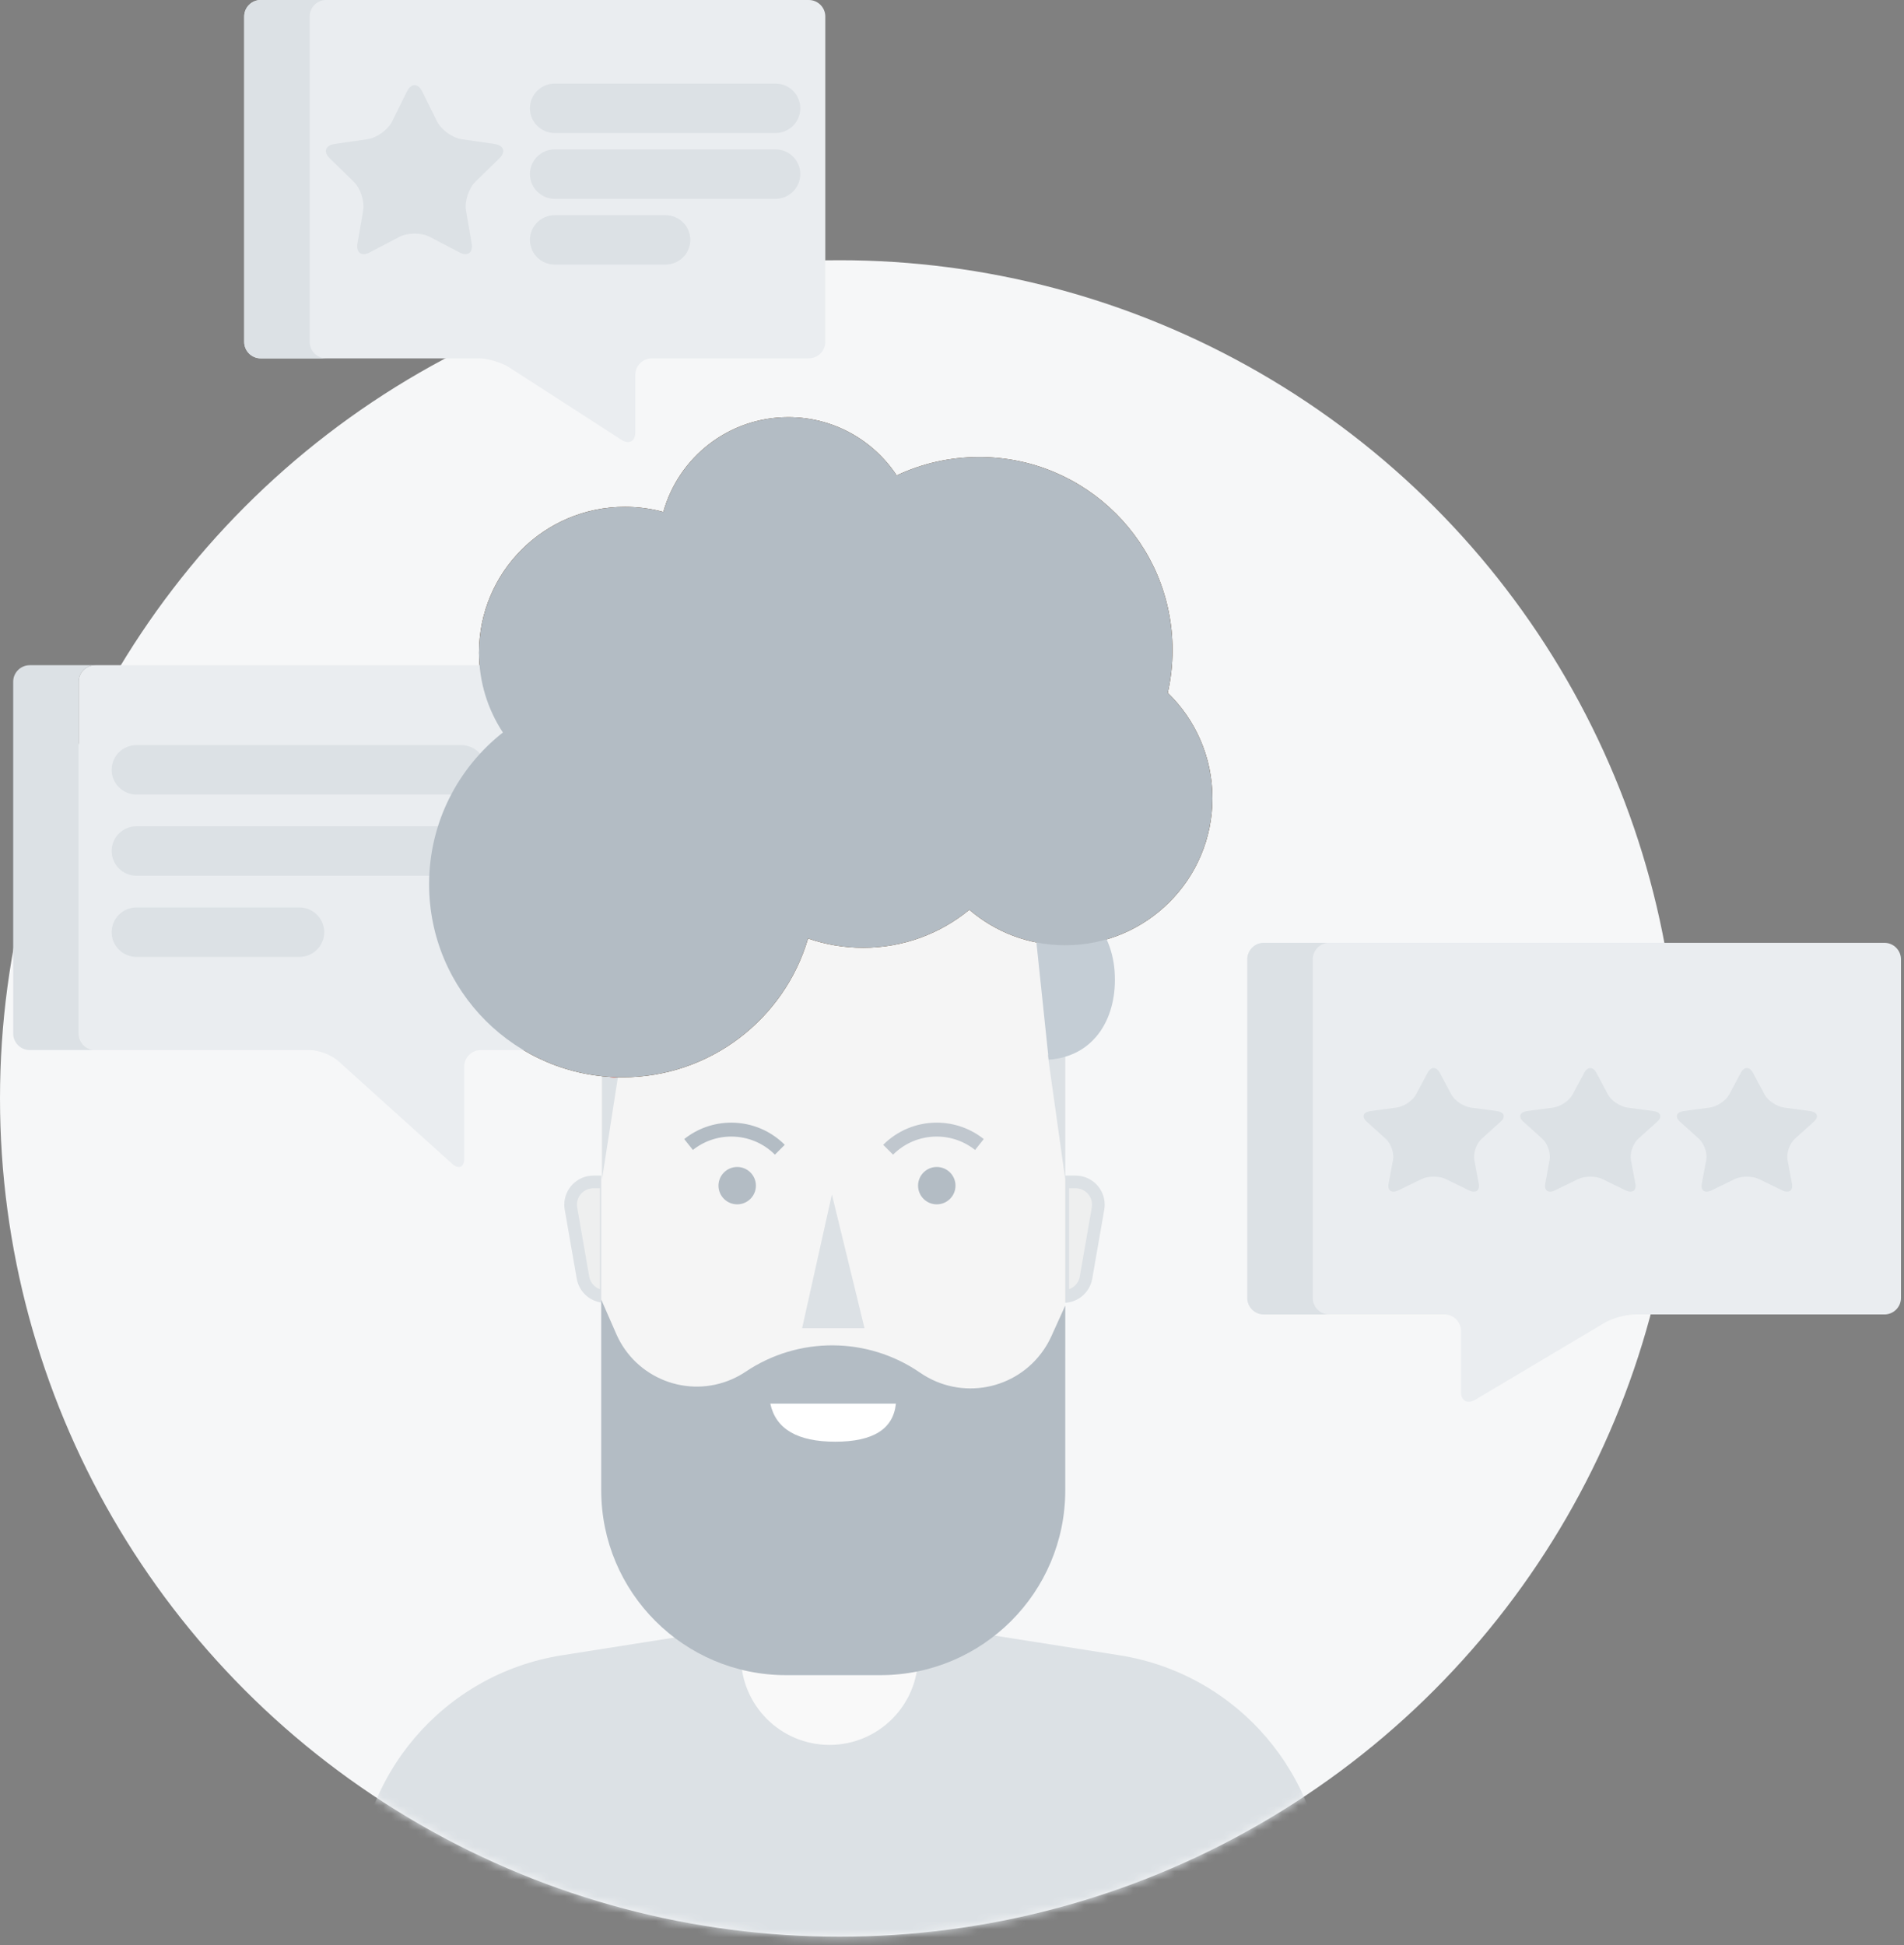 <?xml version="1.0" encoding="UTF-8"?>
<svg width="231px" height="236px" viewBox="0 0 231 236" version="1.1" xmlns="http://www.w3.org/2000/svg" xmlns:xlink="http://www.w3.org/1999/xlink">
    <rect x="0" y="0" width="231" height="236" fill="#808080" stroke="none"/>
    <!-- Generator: sketchtool 50.2 (55047) - http://www.bohemiancoding.com/sketch -->
    <title>C4F1F091-A78A-463D-8085-7E7ED39AFF8E</title>
    <desc>Created with sketchtool.</desc>
    <defs>
        <ellipse id="path-1" cx="101.849" cy="101.706" rx="101.849" ry="101.706"></ellipse>
        <path d="M0,0 L21.49,0 L21.49,20.386 C21.49,26.321 16.679,31.131 10.745,31.131 L10.745,31.131 C4.811,31.131 2.50308938e-15,26.321 1.77635684e-15,20.386 L0,0 Z" id="path-3"></path>
    </defs>
    <g id="Symbols" stroke="none" stroke-width="1" fill="none" fill-rule="evenodd">
        <g id="zerostate_symbols">
            <g id="Group-16">
                <g id="Group-30">
                    <g id="Avatar-1-Light" transform="translate(0, 31.573)">
                        <mask id="mask-2" fill="white">
                            <use xlink:href="#path-1"></use>
                        </mask>
                        <use id="Oval-5" fill="#F6F7F8" xlink:href="#path-1"></use>
                        <g id="Group-5" mask="url(#mask-2)">
                            <g transform="translate(43.282, 19.042)">
                                <path d="M24.901,150.222 L58.718,144.894 L92.535,150.222 C106.874,152.481 117.437,164.839 117.437,179.354 L117.437,252.678 L0,252.678 L7.10542736e-15,179.354 C5.32778204e-15,164.839 10.563,152.481 24.901,150.222 Z" id="Rectangle-6" stroke="none" fill="#DCE1E5" fill-rule="evenodd"></path>
                                <g id="Group-3" stroke="none" stroke-width="1" fill="none" fill-rule="evenodd" transform="translate(46.611, 129.966)">
                                    <mask id="mask-4" fill="white">
                                        <use xlink:href="#path-3"></use>
                                    </mask>
                                    <use id="Rectangle-5" fill="#F9F9F9" xlink:href="#path-3"></use>
                                    <ellipse id="Oval-4" fill="#F3A2A2" opacity="0.645" mask="url(#mask-4)" cx="9.988" cy="-7.10542736e-15" rx="19.068" ry="19.042"></ellipse>
                                </g>
                                <path d="M85.656,92.79 L87.211,92.79 C88.738,92.79 89.976,94.027 89.976,95.554 C89.976,95.713 89.962,95.872 89.935,96.029 L88.476,104.402 C88.246,105.726 87.097,106.693 85.753,106.693 L85.656,106.693 L85.656,92.79 Z" id="Rectangle-2" stroke="#DCE1E5" stroke-width="1.536" fill="#EEEFEF" fill-rule="evenodd"></path>
                                <path d="M25.424,92.79 L26.979,92.79 C28.506,92.79 29.744,94.027 29.744,95.554 C29.744,95.713 29.73,95.872 29.703,96.029 L28.245,104.402 C28.014,105.726 26.865,106.693 25.521,106.693 L25.424,106.693 L25.424,92.79 Z" id="Rectangle-2" stroke="#DCE1E5" stroke-width="1.536" fill="#EEEFEF" fill-rule="evenodd" transform="translate(27.846, 99.741) scale(-1, 1) translate(-27.846, -99.741) "></path>
                                <path d="M29.662,48.662 L85.959,48.662 L85.959,112.851 C85.959,117.386 84.955,121.865 83.019,125.965 C81.346,129.51 79.607,132.32 77.803,134.394 C75.508,137.033 72.052,139.697 67.435,142.386 L67.435,142.386 C65.088,143.753 62.42,144.474 59.704,144.474 L54.176,144.474 C50.792,144.474 47.503,143.356 44.82,141.295 C41.451,138.708 39.027,136.442 37.549,134.5 C36.128,132.633 34.434,129.558 32.466,125.274 L32.466,125.274 C30.619,121.252 29.662,116.877 29.662,112.45 L29.662,48.662 Z" id="Rectangle" stroke="none" fill="#F5F5F5" fill-rule="evenodd"></path>
                                <path d="M75.544,88.25 C74.122,87.118 72.321,86.442 70.361,86.442 C68.059,86.442 65.976,87.375 64.469,88.883" id="Oval-3" stroke="#B3BCC4" stroke-width="1.69" fill="none" opacity="0.8" stroke-linejoin="round"></path>
                                <path d="M51.33,88.25 C49.908,87.118 48.107,86.442 46.148,86.442 C43.846,86.442 41.762,87.375 40.255,88.883" id="Oval-3" stroke="#B3BCC4" stroke-width="1.69" fill="none" stroke-linejoin="round" transform="translate(45.793, 87.663) scale(-1, 1) translate(-45.793, -87.663) "></path>
                                <path d="M29.662,107.066 L31.485,111.235 C33.844,116.628 40.129,119.088 45.522,116.729 C46.105,116.474 46.664,116.167 47.193,115.812 L47.193,115.812 C53.589,111.516 61.957,111.556 68.313,115.911 L68.38,115.957 C73.284,119.318 79.984,118.067 83.345,113.162 C83.701,112.642 84.011,112.092 84.271,111.518 L85.959,107.791 L85.959,130.209 C85.959,142.594 75.919,152.634 63.533,152.634 L52.087,152.634 C39.702,152.634 29.662,142.594 29.662,130.209 L29.662,107.066 Z" id="Rectangle-3" stroke="none" fill="#B3BCC4" fill-rule="evenodd"></path>
                                <path d="M58.055,124.309 C62.651,124.309 65.103,122.769 65.411,119.689 L57.793,119.689 C56.09,119.689 53.551,119.689 50.175,119.689 C50.833,122.769 53.46,124.309 58.055,124.309 Z" id="Oval" stroke="none" fill="#FFFFFF" fill-rule="evenodd"></path>
                                <ellipse id="Oval-2" stroke="none" fill="#B3BCC4" fill-rule="evenodd" cx="46.157" cy="93.243" rx="2.27" ry="2.267"></ellipse>
                                <ellipse id="Oval-2" stroke="none" fill="#B3BCC4" fill-rule="evenodd" cx="70.371" cy="93.243" rx="2.27" ry="2.267"></ellipse>
                                <polygon id="Rectangle-4" stroke="none" fill="#DCE1E5" fill-rule="evenodd" points="57.647 94.311 61.605 110.543 54.031 110.543"></polygon>
                                <g id="Group-6" stroke="none" stroke-width="1" fill="none" fill-rule="evenodd" transform="translate(30.583, 84.771) scale(-1, 1) translate(-30.583, -84.771) translate(29.083, 76.771)">
                                    <polygon id="Path-3" fill="#DCE1E5" points="0 0.748 2.329 15.714 2.329 0.134"></polygon>
                                    <ellipse id="Oval-7" fill="#FF8989" opacity="0.5" cx="0.908" cy="2.418" rx="1" ry="1"></ellipse>
                                </g>
                                <path d="M98.397,33.448 C101.739,36.688 103.817,41.224 103.817,46.244 C103.817,56.092 95.821,64.076 85.959,64.076 C81.513,64.076 77.448,62.454 74.322,59.77 C70.819,62.65 66.333,64.378 61.442,64.378 C59.099,64.378 56.848,63.981 54.754,63.251 C51.906,72.985 42.902,80.095 32.235,80.095 C19.28,80.095 8.777,69.608 8.777,56.671 C8.777,49.202 12.278,42.55 17.73,38.261 C15.897,35.476 14.831,32.144 14.831,28.562 C14.831,18.797 22.758,10.881 32.537,10.881 C34.15,10.881 35.712,11.096 37.196,11.499 C39.042,4.867 45.133,0 52.362,0 C57.856,0 62.691,2.81 65.507,7.07 C68.543,5.637 71.936,4.836 75.517,4.836 C88.472,4.836 98.974,15.323 98.974,28.26 C98.974,30.043 98.774,31.779 98.397,33.448 Z" id="Combined-Shape" stroke="none" fill="#4C2500" fill-rule="evenodd"></path>
                                <g id="Group-6" stroke="none" stroke-width="1" fill="none" fill-rule="evenodd" transform="translate(83.84, 76.771)">
                                    <polygon id="Path-3" fill="#DCE1E5" points="0 0.62 2.119 15.717 2.119 0"></polygon>
                                </g>
                                <path d="M83.241,77.701 C88.841,77.701 91.964,73.168 91.964,67.576 C91.964,61.984 88.145,57.617 82.545,57.617 L83.241,77.701 Z" id="Oval-6" stroke="none" fill="#C4CDD5" fill-rule="evenodd" transform="translate(87.254, 67.659) rotate(-4) translate(-87.254, -67.659) "></path>
                            </g>
                        </g>
                    </g>
                    <g id="Group-28" transform="translate(1.602, 50.357)">
                        <path d="M66.551,59.727 C66.551,51.242 70.877,43.748 77.443,39.325 L77.443,32.352 C77.443,31.253 76.542,30.354 75.441,30.354 L9.946,30.354 C8.845,30.354 7.944,31.253 7.944,32.352 L7.944,75.049 C7.944,76.148 8.845,77.047 9.946,77.047 L35.961,77.047 C37.062,77.047 38.631,77.65 39.448,78.388 L53.237,90.835 C54.054,91.572 54.722,91.276 54.722,90.177 L54.722,79.046 C54.722,77.947 55.623,77.048 56.724,77.048 L66.551,77.048 L66.551,59.727 Z" id="Shape" fill="#EAEDF0" fill-rule="nonzero"></path>
                        <path d="M7.944,75.049 L7.944,32.352 C7.944,31.253 8.845,30.354 9.946,30.354 L2.002,30.354 C0.901,30.354 0,31.253 0,32.352 L0,75.049 C0,76.148 0.901,77.047 2.002,77.047 L9.946,77.047 C8.845,77.047 7.944,76.148 7.944,75.049 Z" id="Shape" fill="#DCE1E5" fill-rule="nonzero"></path>
                        <g id="Group" transform="translate(11.611, 39.966)" fill="#DCE1E5" fill-rule="nonzero">
                            <path d="M42.748,6.076 L3.337,6.076 C1.678,6.076 0.334,4.735 0.334,3.079 C0.334,1.423 1.678,0.082 3.337,0.082 L42.748,0.082 C44.406,0.082 45.751,1.423 45.751,3.079 C45.751,4.735 44.407,6.076 42.748,6.076 Z" id="Shape"></path>
                            <path d="M42.748,15.928 L3.337,15.928 C1.678,15.928 0.334,14.587 0.334,12.931 C0.334,11.275 1.678,9.934 3.337,9.934 L42.748,9.934 C44.406,9.934 45.751,11.275 45.751,12.931 C45.751,14.587 44.407,15.928 42.748,15.928 Z" id="Shape"></path>
                            <path d="M23.12,25.78 L3.337,25.78 C1.678,25.78 0.334,24.438 0.334,22.783 C0.334,21.127 1.678,19.785 3.337,19.785 L23.12,19.785 C24.778,19.785 26.123,21.127 26.123,22.783 C26.123,24.438 24.778,25.78 23.12,25.78 Z" id="Shape"></path>
                        </g>
                        <path d="M140.077,33.705 C143.42,36.946 145.497,41.481 145.497,46.501 C145.497,56.35 137.502,64.334 127.639,64.334 C123.194,64.334 119.128,62.712 116.003,60.028 C112.5,62.907 108.014,64.636 103.123,64.636 C100.779,64.636 98.528,64.239 96.434,63.508 C93.587,73.242 84.583,80.353 73.915,80.353 C60.96,80.353 50.458,69.865 50.458,56.929 C50.458,49.46 53.959,42.808 59.411,38.518 C57.578,35.734 56.512,32.401 56.512,28.82 C56.512,19.055 64.439,11.138 74.218,11.138 C75.83,11.138 77.392,11.354 78.877,11.757 C80.723,5.125 86.813,0.257 94.043,0.257 C99.536,0.257 104.372,3.068 107.188,7.327 C110.223,5.895 113.617,5.093 117.197,5.093 C130.152,5.093 140.654,15.581 140.654,28.517 C140.654,30.3 140.455,32.036 140.077,33.705 Z" id="Combined-Shape" fill="#B3BCC4"></path>
                    </g>
                    <path d="M29.628,1.998 C29.628,0.899 30.529,0 31.63,0 L98.126,0 C99.227,0 100.128,0.899 100.128,1.998 L100.128,41.483 C100.128,42.582 99.227,43.481 98.126,43.481 L79.081,43.481 C77.98,43.481 77.079,44.38 77.079,45.479 L77.079,52.453 C77.079,53.552 76.323,53.963 75.398,53.366 L61.761,44.566 C60.836,43.969 59.178,43.481 58.077,43.481 L31.63,43.481 C30.529,43.481 29.628,42.582 29.628,41.483 L29.628,1.998 Z" id="Shape" fill="#EAEDF0" fill-rule="nonzero"></path>
                    <path d="M37.572,41.483 L37.572,1.998 C37.572,0.899 38.473,0 39.574,0 L31.63,0 C30.529,0 29.628,0.899 29.628,1.998 L29.628,41.483 C29.628,42.582 30.529,43.481 31.63,43.481 L39.574,43.481 C38.473,43.481 37.572,42.582 37.572,41.483 Z" id="Shape" fill="#DCE1E5" fill-rule="nonzero"></path>
                    <g id="Group" transform="translate(39.233, 9.991)" fill="#DCE1E5" fill-rule="nonzero">
                        <path d="M10.137,1.114 C10.647,0.082 11.482,0.082 11.993,1.114 L13.776,4.72 C14.286,5.753 15.638,6.733 16.779,6.899 L20.766,7.478 C21.908,7.643 22.166,8.435 21.34,9.239 L18.455,12.047 C17.629,12.85 17.113,14.436 17.308,15.57 L17.989,19.535 C18.184,20.669 17.508,21.159 16.488,20.624 L12.921,18.752 C11.9,18.216 10.23,18.216 9.209,18.752 L5.643,20.624 C4.622,21.16 3.946,20.669 4.141,19.535 L4.823,15.57 C5.017,14.436 4.501,12.85 3.675,12.047 L0.79,9.239 C-0.036,8.435 0.223,7.643 1.364,7.478 L5.351,6.899 C6.493,6.733 7.844,5.753 8.354,4.72 L10.137,1.114 Z" id="Shape"></path>
                        <path d="M54.857,6.148 L28.063,6.148 C26.405,6.148 25.061,4.807 25.061,3.151 C25.061,1.495 26.405,0.153 28.063,0.153 L54.857,0.153 C56.516,0.153 57.86,1.495 57.86,3.151 C57.86,4.807 56.515,6.148 54.857,6.148 Z" id="Shape"></path>
                        <path d="M54.857,14.13 L28.063,14.13 C26.405,14.13 25.061,12.788 25.061,11.133 C25.061,9.477 26.405,8.135 28.063,8.135 L54.857,8.135 C56.516,8.135 57.86,9.477 57.86,11.133 C57.86,12.788 56.515,14.13 54.857,14.13 Z" id="Shape"></path>
                        <path d="M41.513,22.111 L28.063,22.111 C26.405,22.111 25.061,20.77 25.061,19.114 C25.061,17.458 26.405,16.116 28.063,16.116 L41.513,16.116 C43.171,16.116 44.516,17.458 44.516,19.114 C44.516,20.77 43.171,22.111 41.513,22.111 Z" id="Shape"></path>
                    </g>
                    <g id="Group-10" transform="translate(151, 114)" fill-rule="nonzero">
                        <path d="M79.632,2.395 C79.632,1.295 78.732,0.396 77.631,0.396 L2.326,0.396 C1.225,0.396 0.324,1.295 0.324,2.395 L0.324,43.488 C0.324,44.587 1.225,45.486 2.326,45.486 L24.251,45.486 C25.352,45.486 26.253,46.385 26.253,47.484 L26.253,54.864 C26.253,55.963 27.027,56.402 27.972,55.839 L43.658,46.509 C44.603,45.946 46.278,45.485 47.379,45.485 L77.631,45.485 C78.732,45.485 79.632,44.586 79.632,43.487 L79.632,2.395 Z" id="Shape" fill="#EAEDF0"></path>
                        <path d="M8.269,43.488 L8.269,2.395 C8.269,1.295 9.17,0.396 10.271,0.396 L2.326,0.396 C1.225,0.396 0.324,1.295 0.324,2.395 L0.324,43.488 C0.324,44.587 1.225,45.486 2.326,45.486 L10.271,45.486 C9.17,45.486 8.269,44.587 8.269,43.488 Z" id="Shape" fill="#DCE1E5"></path>
                        <g id="Group" transform="translate(14.439, 15.587)" fill="#DCE1E5">
                            <g id="Group-11">
                                <path d="M7.767,0.567 C8.17,-0.189 8.83,-0.189 9.233,0.567 L10.642,3.205 C11.045,3.961 12.113,4.678 13.014,4.799 L16.164,5.222 C17.067,5.343 17.27,5.923 16.618,6.511 L14.338,8.565 C13.686,9.153 13.278,10.314 13.432,11.143 L13.97,14.044 C14.125,14.874 13.59,15.233 12.784,14.841 L9.966,13.471 C9.159,13.08 7.84,13.08 7.033,13.471 L4.216,14.841 C3.409,15.233 2.875,14.874 3.029,14.044 L3.568,11.143 C3.721,10.314 3.314,9.153 2.662,8.565 L0.382,6.511 C-0.271,5.923 -0.066,5.343 0.835,5.222 L3.985,4.799 C4.887,4.677 5.955,3.961 6.358,3.205 L7.767,0.567 Z" id="Shape"></path>
                                <path d="M26.767,0.567 C27.17,-0.189 27.83,-0.189 28.233,0.567 L29.642,3.205 C30.045,3.961 31.113,4.678 32.014,4.799 L35.165,5.222 C36.067,5.343 36.27,5.923 35.618,6.511 L33.338,8.565 C32.686,9.153 32.278,10.314 32.432,11.143 L32.97,14.044 C33.125,14.874 32.59,15.233 31.784,14.841 L28.966,13.471 C28.16,13.08 26.84,13.08 26.034,13.471 L23.216,14.841 C22.409,15.233 21.875,14.874 22.03,14.044 L22.568,11.143 C22.722,10.314 22.314,9.153 21.662,8.565 L19.382,6.511 C18.73,5.923 18.934,5.343 19.835,5.222 L22.985,4.799 C23.887,4.677 24.955,3.961 25.358,3.205 L26.767,0.567 Z" id="Shape"></path>
                                <path d="M45.767,0.567 C46.171,-0.189 46.83,-0.189 47.233,0.567 L48.642,3.205 C49.045,3.961 50.113,4.678 51.014,4.799 L54.165,5.222 C55.067,5.343 55.27,5.923 54.618,6.511 L52.338,8.565 C51.686,9.153 51.278,10.314 51.432,11.143 L51.97,14.044 C52.125,14.874 51.59,15.233 50.784,14.841 L47.966,13.471 C47.16,13.08 45.841,13.08 45.033,13.471 L42.216,14.841 C41.409,15.233 40.875,14.874 41.029,14.044 L41.568,11.143 C41.722,10.314 41.314,9.153 40.662,8.565 L38.382,6.511 C37.73,5.923 37.934,5.343 38.835,5.222 L41.985,4.799 C42.887,4.677 43.955,3.961 44.358,3.205 L45.767,0.567 Z" id="Shape"></path>
                            </g>
                        </g>
                    </g>
                </g>
            </g>
        </g>
    </g>
</svg>